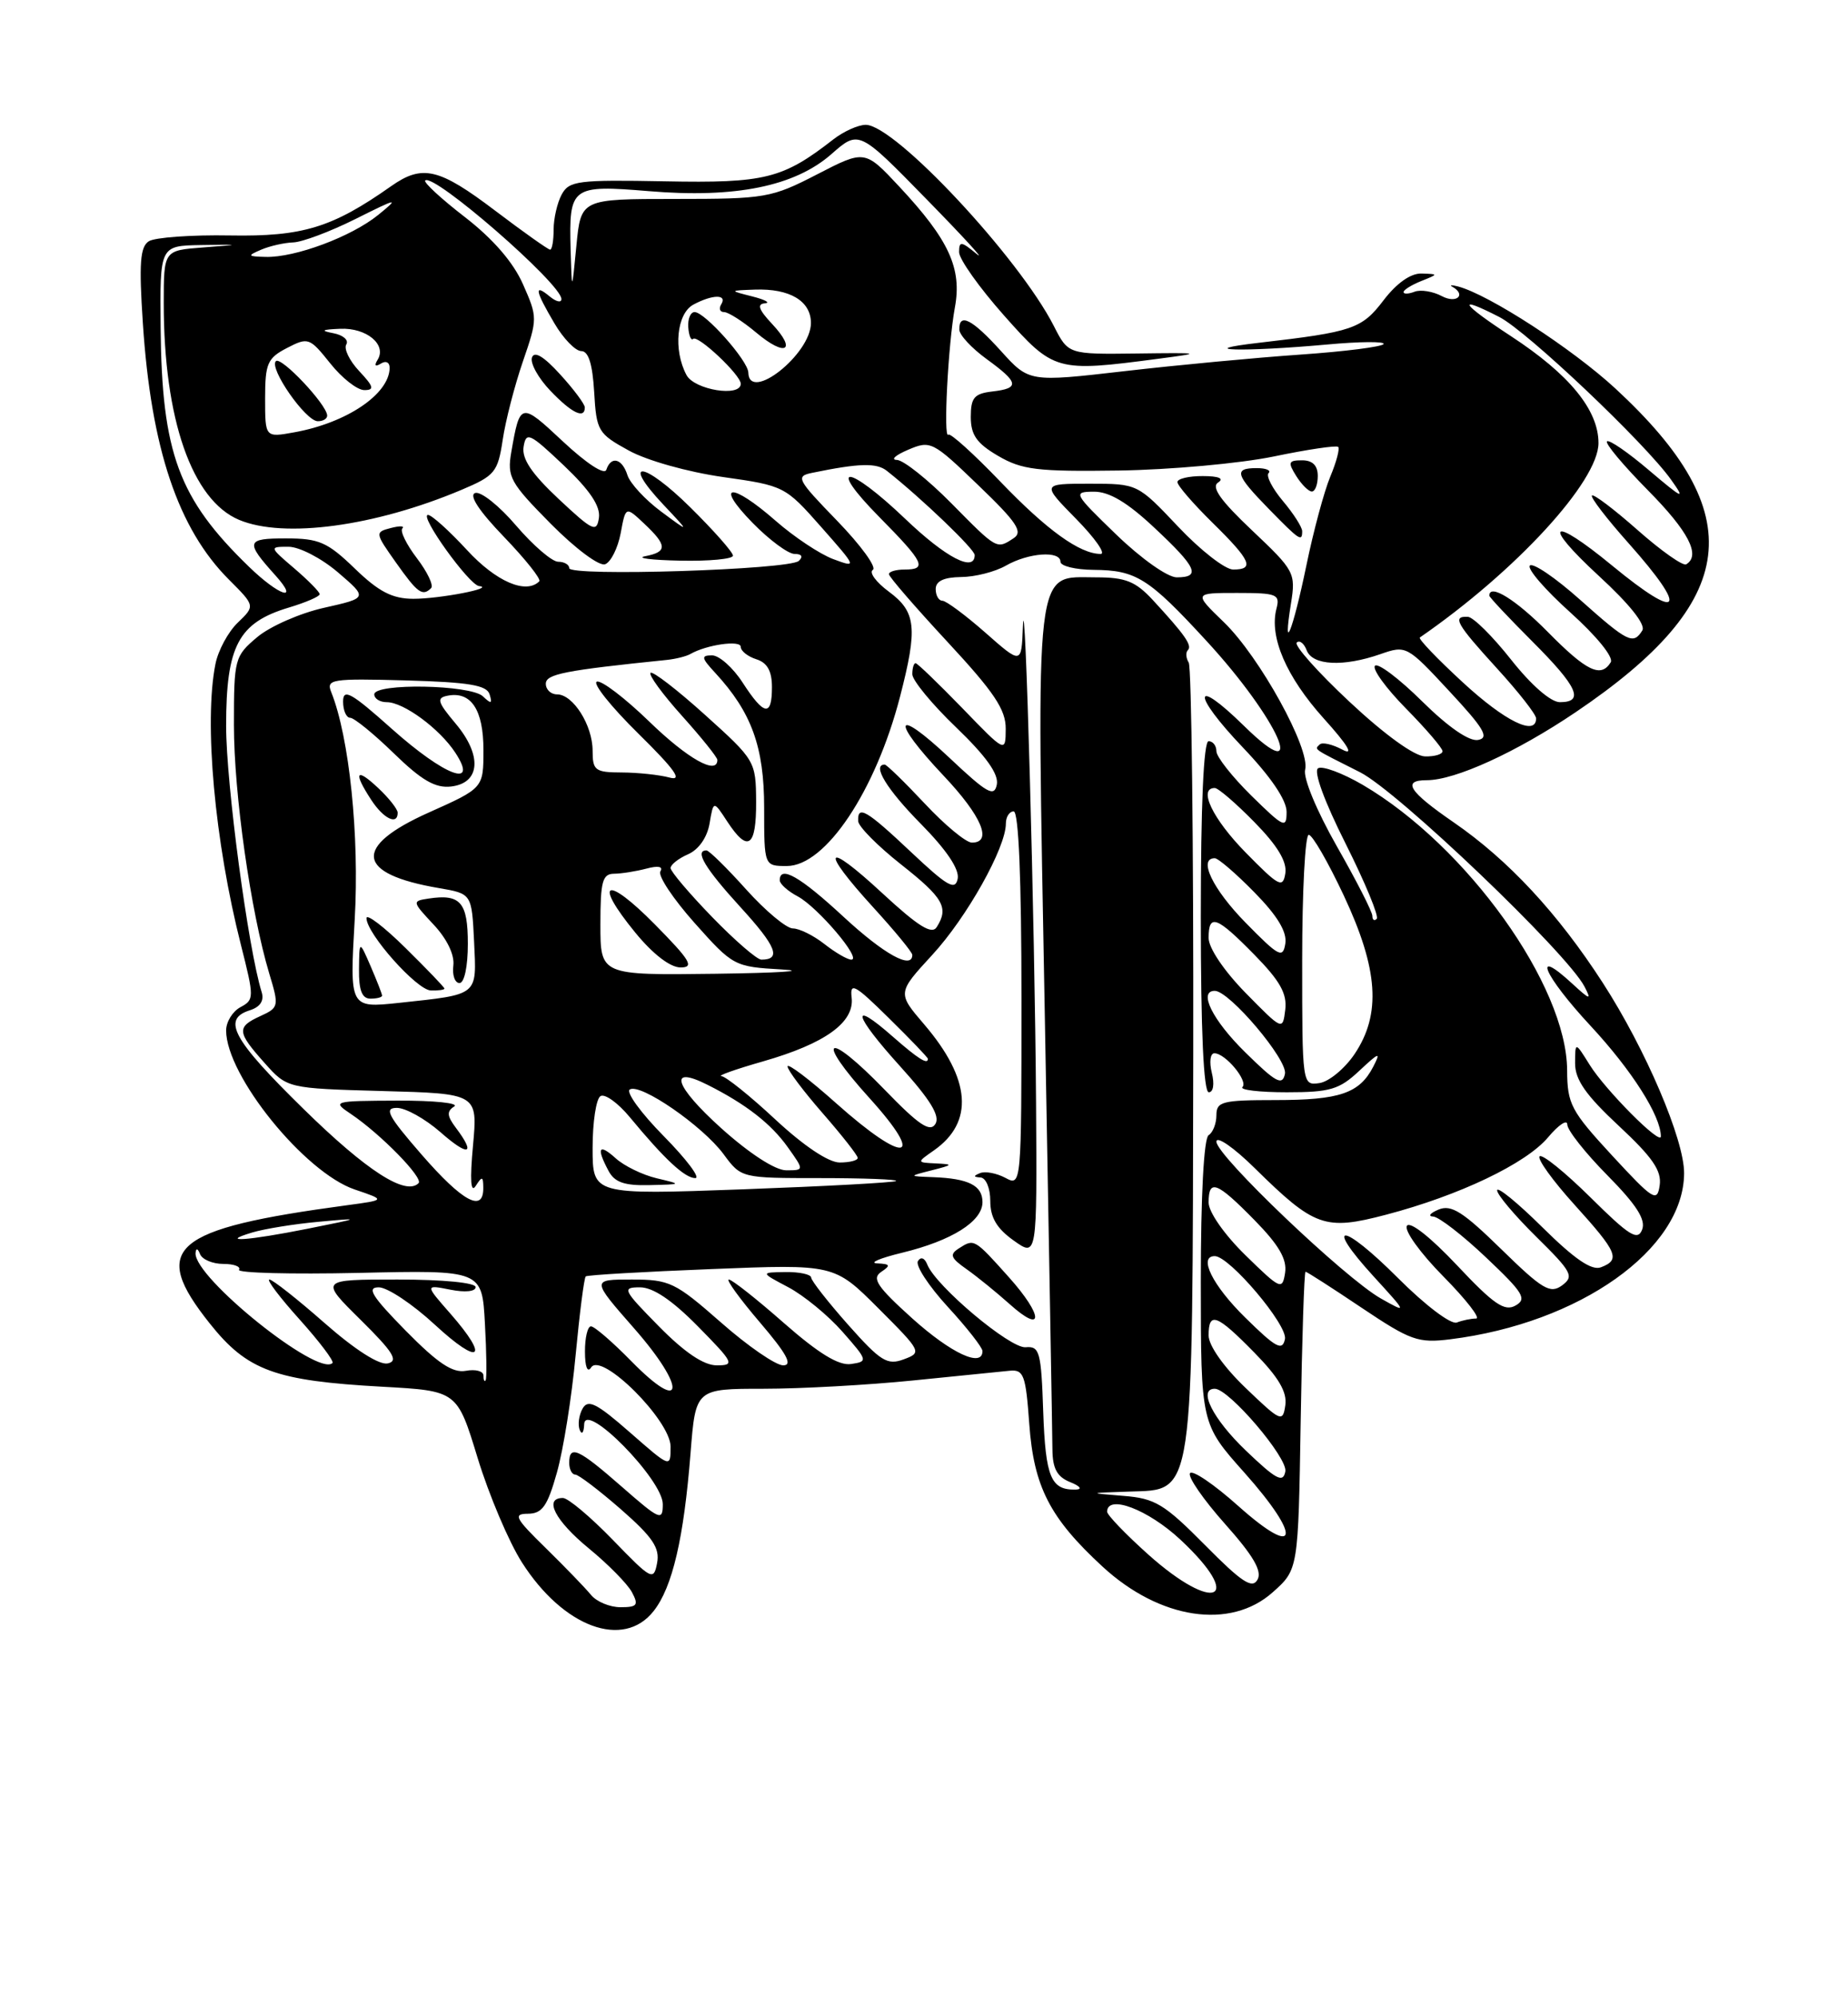 <?xml version="1.0" encoding="UTF-8" standalone="no"?>
<!DOCTYPE svg PUBLIC "-//W3C//DTD SVG 1.1//EN" "http://www.w3.org/Graphics/SVG/1.1/DTD/svg11.dtd" >
<svg xmlns="http://www.w3.org/2000/svg" xmlns:xlink="http://www.w3.org/1999/xlink" version="1.1" viewBox="0 0 237 256">
 <g >
 <path fill="currentColor"
d=" M 83.83 206.49 C 86.24 203.43 87.70 197.17 88.56 186.25 C 89.21 178.00 89.21 178.00 97.93 178.00 C 102.73 178.00 111.34 177.52 117.08 176.94 C 122.81 176.36 128.40 175.80 129.50 175.69 C 131.29 175.52 131.55 176.25 132.00 182.50 C 132.58 190.56 134.63 194.56 141.40 200.80 C 148.75 207.57 157.80 208.93 163.23 204.08 C 166.50 201.17 166.50 201.17 166.81 182.08 C 166.98 171.59 167.26 163.00 167.43 163.00 C 167.60 163.00 170.83 165.07 174.61 167.61 C 180.91 171.83 181.87 172.17 185.99 171.66 C 202.61 169.59 215.93 160.14 215.98 150.39 C 216.01 146.08 211.04 134.46 205.55 125.97 C 199.79 117.06 193.44 110.23 186.44 105.41 C 180.67 101.44 179.75 100.00 182.99 100.00 C 186.62 100.00 194.46 96.42 202.05 91.30 C 223.18 77.05 224.56 65.86 207.16 49.79 C 201.62 44.68 190.96 37.77 187.00 36.72 C 186.18 36.51 185.84 36.52 186.25 36.75 C 188.10 37.78 186.80 38.96 184.92 37.96 C 183.78 37.35 182.20 37.09 181.42 37.39 C 180.64 37.69 180.00 37.71 180.00 37.44 C 180.00 37.16 181.01 36.53 182.25 36.03 C 184.50 35.13 184.50 35.13 182.30 35.06 C 180.92 35.02 179.12 36.29 177.45 38.47 C 174.64 42.16 173.51 42.54 161.50 43.93 C 152.64 44.95 159.48 45.13 170.17 44.16 C 174.38 43.77 177.66 43.75 177.44 44.10 C 177.22 44.45 172.42 45.06 166.77 45.45 C 161.12 45.84 150.98 46.79 144.24 47.57 C 131.98 48.98 131.98 48.98 128.37 44.99 C 124.68 40.91 122.98 40.03 123.03 42.25 C 123.04 42.94 124.61 44.62 126.50 46.00 C 130.69 49.04 130.82 49.77 127.25 50.18 C 124.94 50.45 124.50 50.98 124.50 53.44 C 124.50 55.75 125.26 56.83 128.00 58.43 C 131.06 60.22 133.02 60.46 143.50 60.31 C 150.10 60.21 159.03 59.40 163.35 58.51 C 167.67 57.61 171.39 57.06 171.62 57.28 C 171.84 57.51 171.39 59.22 170.60 61.10 C 169.82 62.97 168.44 68.09 167.54 72.47 C 165.79 80.92 164.46 84.20 165.56 77.37 C 166.19 73.43 166.03 73.14 160.57 67.98 C 156.52 64.15 155.30 62.43 156.22 61.84 C 157.03 61.33 156.30 61.02 154.25 61.02 C 152.46 61.01 151.00 61.36 151.00 61.79 C 151.00 62.23 153.03 64.57 155.50 67.00 C 160.43 71.84 160.94 73.00 158.15 73.00 C 157.12 73.00 153.95 70.53 151.09 67.50 C 145.89 62.00 145.89 62.00 139.74 62.00 C 133.58 62.00 133.58 62.00 138.00 66.50 C 140.43 68.97 141.85 71.00 141.16 71.00 C 138.49 71.00 134.26 67.95 128.29 61.73 C 124.87 58.17 121.87 55.46 121.62 55.71 C 120.96 56.38 121.59 44.16 122.46 39.41 C 123.39 34.40 121.70 30.74 115.35 23.94 C 110.91 19.19 110.91 19.19 104.79 22.35 C 98.92 25.37 98.18 25.50 86.58 25.50 C 74.50 25.50 74.50 25.50 73.92 31.50 C 73.34 37.50 73.34 37.50 73.18 32.00 C 72.96 23.91 73.27 23.68 83.21 24.50 C 94.30 25.43 101.93 23.88 106.63 19.75 C 110.15 16.66 110.15 16.66 118.82 25.53 C 123.60 30.41 126.49 33.57 125.25 32.55 C 123.27 30.91 123.00 30.88 123.00 32.32 C 123.00 33.21 125.59 36.86 128.75 40.42 C 135.14 47.62 135.46 47.71 148.50 45.99 C 154.31 45.23 154.22 45.20 145.75 45.31 C 137.00 45.42 137.00 45.42 135.15 41.78 C 130.66 32.99 114.77 16.00 111.03 16.00 C 110.06 16.00 108.20 16.84 106.88 17.86 C 100.39 22.92 98.11 23.49 85.28 23.24 C 74.10 23.03 72.98 23.17 72.03 24.94 C 71.46 26.00 71.00 28.02 71.00 29.43 C 71.00 30.85 70.80 32.00 70.55 32.00 C 70.31 32.00 67.13 29.75 63.50 27.00 C 56.29 21.54 54.17 21.04 50.15 23.87 C 42.61 29.18 38.82 30.34 29.50 30.18 C 24.55 30.09 19.87 30.43 19.09 30.92 C 17.97 31.63 17.81 33.74 18.32 41.41 C 19.37 57.46 22.83 67.77 29.37 74.30 C 32.73 77.66 32.73 77.66 30.49 79.81 C 29.26 80.99 27.97 83.38 27.63 85.11 C 26.14 92.54 27.53 107.87 30.90 121.12 C 32.61 127.87 32.61 128.14 30.84 129.09 C 29.83 129.63 29.00 130.97 29.00 132.08 C 29.00 137.85 39.06 150.28 45.49 152.46 C 49.48 153.81 49.48 153.81 44.49 154.48 C 21.96 157.51 19.16 159.92 26.90 169.63 C 31.71 175.68 35.27 176.98 49.03 177.74 C 58.63 178.27 58.63 178.27 61.26 186.89 C 62.71 191.62 65.26 197.64 66.93 200.25 C 72.24 208.58 79.95 211.43 83.83 206.49 Z  M 167.00 68.08 C 167.00 67.57 165.89 65.83 164.53 64.22 C 163.17 62.60 162.34 60.99 162.69 60.64 C 163.05 60.29 162.36 60.00 161.17 60.00 C 158.18 60.00 158.42 60.83 162.70 65.21 C 166.68 69.28 167.00 69.49 167.00 68.08 Z  M 169.00 61.00 C 169.00 59.66 168.33 59.00 166.99 59.00 C 165.23 59.00 165.14 59.25 166.23 61.00 C 166.92 62.10 167.82 63.00 168.24 63.00 C 168.66 63.00 169.00 62.10 169.00 61.00 Z  M 75.79 204.42 C 75.08 203.55 72.47 200.85 70.00 198.43 C 66.04 194.56 65.77 194.03 67.72 194.02 C 69.54 194.00 70.21 193.05 71.42 188.75 C 72.24 185.86 73.32 179.10 73.82 173.71 C 74.33 168.33 74.91 163.78 75.12 163.60 C 75.33 163.42 82.59 163.00 91.25 162.66 C 106.99 162.03 106.99 162.03 112.65 167.69 C 118.20 173.24 118.26 173.36 115.90 174.23 C 113.79 175.02 112.93 174.48 108.78 169.81 C 106.19 166.89 104.05 164.16 104.03 163.75 C 104.01 163.34 102.54 163.02 100.75 163.04 C 97.50 163.09 97.50 163.09 101.10 164.99 C 103.08 166.04 106.21 168.60 108.05 170.70 C 111.30 174.39 111.33 174.51 109.14 174.83 C 107.57 175.06 105.00 173.49 100.54 169.58 C 97.05 166.51 93.87 164.00 93.47 164.00 C 93.08 164.00 94.87 166.47 97.46 169.50 C 100.91 173.54 101.70 175.00 100.44 175.00 C 99.49 175.00 95.90 172.53 92.46 169.50 C 86.59 164.35 85.87 164.00 81.01 164.00 C 75.83 164.00 75.83 164.00 81.35 170.29 C 88.08 177.96 87.78 181.41 80.99 174.49 C 78.57 172.02 76.23 170.00 75.79 170.00 C 75.36 170.00 75.01 171.46 75.02 173.25 C 75.02 175.19 75.34 176.01 75.81 175.27 C 77.12 173.22 86.00 182.06 86.00 185.42 C 86.00 188.16 86.00 188.16 80.78 183.59 C 76.50 179.84 75.41 179.30 74.71 180.55 C 74.24 181.39 74.08 182.62 74.35 183.29 C 74.62 183.95 74.88 183.62 74.92 182.54 C 75.04 179.53 85.00 189.66 85.00 192.79 C 85.00 194.99 84.65 194.85 79.77 190.58 C 74.16 185.67 73.00 185.14 73.00 187.50 C 73.00 188.32 73.35 189.00 73.77 189.00 C 74.19 189.00 76.83 191.01 79.64 193.46 C 83.72 197.03 84.64 198.41 84.27 200.34 C 83.83 202.65 83.56 202.50 78.60 197.38 C 75.73 194.42 72.85 192.00 72.19 192.00 C 69.69 192.00 71.18 194.90 75.50 198.45 C 77.98 200.48 80.47 203.01 81.04 204.07 C 81.93 205.74 81.73 206.00 79.57 206.00 C 78.20 206.00 76.50 205.29 75.79 204.42 Z  M 147.23 199.22 C 144.33 196.62 141.97 194.16 141.98 193.75 C 142.04 191.50 147.23 193.48 151.36 197.32 C 159.71 205.10 155.80 206.89 147.23 199.22 Z  M 154.54 198.04 C 149.32 192.77 148.14 192.05 144.08 191.73 C 139.50 191.36 139.50 191.36 144.80 191.18 C 153.20 190.89 152.93 192.71 153.03 135.09 C 153.07 108.08 152.81 85.51 152.45 84.93 C 152.09 84.34 152.04 83.62 152.34 83.33 C 152.93 82.74 151.94 81.34 147.83 76.89 C 145.63 74.52 144.34 74.00 140.60 74.00 C 132.59 74.00 132.91 71.23 134.00 130.54 C 134.52 159.12 134.96 183.98 134.97 185.78 C 134.99 188.24 135.57 189.29 137.25 189.97 C 138.51 190.47 138.84 190.89 138.00 190.92 C 134.78 191.02 134.09 189.39 133.79 180.97 C 133.53 173.23 133.33 172.52 131.53 172.68 C 129.54 172.85 120.03 164.86 118.92 162.08 C 118.58 161.22 118.09 161.04 117.72 161.64 C 117.38 162.20 119.10 164.83 121.55 167.50 C 124.00 170.16 126.00 172.72 126.00 173.17 C 126.00 175.34 121.98 173.46 117.00 168.99 C 112.49 164.92 111.77 163.86 113.00 163.03 C 114.26 162.19 114.18 162.01 112.50 161.93 C 111.40 161.88 112.83 161.26 115.68 160.57 C 122.07 159.02 126.00 156.55 126.00 154.08 C 126.00 151.95 124.22 151.05 119.67 150.88 C 116.50 150.76 116.50 150.76 119.50 150.00 C 122.24 149.30 122.29 149.23 120.03 149.12 C 117.55 149.00 117.55 149.00 119.77 147.45 C 124.94 143.83 124.52 138.31 118.54 131.32 C 115.07 127.27 115.07 127.27 119.57 122.38 C 123.99 117.59 129.00 108.65 129.00 105.56 C 129.00 104.70 129.45 104.00 130.00 104.00 C 130.64 104.00 131.00 112.68 131.00 128.04 C 131.00 151.98 130.99 152.07 128.94 150.97 C 127.81 150.37 126.35 150.09 125.69 150.36 C 124.81 150.72 124.82 150.86 125.75 150.92 C 126.45 150.97 127.00 152.30 127.00 153.93 C 127.00 156.05 127.83 157.46 130.00 159.00 C 133.00 161.14 133.00 161.14 132.87 141.32 C 132.72 118.62 131.46 73.08 131.18 80.33 C 131.00 85.17 131.00 85.17 126.36 81.08 C 123.81 78.84 121.33 77.00 120.86 77.00 C 120.39 77.00 120.00 76.33 120.00 75.50 C 120.00 74.48 121.04 73.99 123.25 73.96 C 125.04 73.95 127.62 73.29 129.00 72.50 C 131.90 70.84 136.00 70.55 136.00 72.00 C 136.00 72.55 137.91 73.02 140.25 73.04 C 145.70 73.08 147.30 74.08 154.71 82.13 C 163.98 92.18 168.04 101.38 159.52 93.02 C 152.93 86.56 152.82 88.91 159.38 95.79 C 162.97 99.55 165.00 102.54 165.00 104.05 C 165.00 106.24 164.66 106.08 160.50 102.00 C 158.03 99.57 156.00 97.00 156.00 96.29 C 156.00 95.58 155.55 95.00 155.00 95.00 C 154.36 95.00 154.00 103.17 154.00 117.50 C 154.00 132.11 154.36 140.00 155.02 140.00 C 155.61 140.00 155.77 138.94 155.41 137.50 C 155.07 136.12 155.21 135.00 155.74 135.00 C 157.15 135.00 160.11 138.56 159.34 139.33 C 158.97 139.70 161.53 140.00 165.03 140.00 C 170.59 140.00 171.76 139.65 174.32 137.25 C 176.90 134.84 177.12 134.77 176.11 136.73 C 174.34 140.14 171.81 141.00 163.57 141.00 C 156.74 141.00 156.00 141.19 156.00 142.94 C 156.00 144.01 155.55 145.16 155.00 145.50 C 154.39 145.88 154.00 153.26 154.00 164.31 C 154.01 182.50 154.01 182.50 159.58 188.74 C 167.03 197.10 166.53 199.92 158.82 193.04 C 155.70 190.25 152.90 188.35 152.61 188.83 C 152.32 189.30 154.34 192.22 157.10 195.32 C 160.74 199.40 161.89 201.38 161.27 202.47 C 160.60 203.69 159.25 202.80 154.54 198.04 Z  M 129.40 163.72 C 124.96 158.76 124.94 158.75 123.00 159.99 C 121.74 160.79 121.89 161.22 123.97 162.68 C 125.33 163.64 127.80 165.65 129.47 167.14 C 133.88 171.10 133.83 168.67 129.40 163.72 Z  M 159.74 185.89 C 155.52 181.84 153.60 178.00 155.79 178.00 C 157.61 178.00 165.17 186.86 164.84 188.60 C 164.55 190.12 163.67 189.65 159.74 185.89 Z  M 159.75 177.90 C 156.94 175.21 155.00 172.46 155.00 171.17 C 155.00 168.05 156.04 168.44 160.88 173.38 C 163.96 176.52 165.08 178.41 164.84 180.10 C 164.52 182.34 164.27 182.24 159.75 177.90 Z  M 62.00 176.31 C 62.00 175.74 60.99 175.47 59.75 175.70 C 58.05 176.01 56.16 174.75 52.03 170.56 C 47.69 166.14 46.98 165.00 48.58 165.00 C 49.68 165.00 52.93 167.16 55.79 169.81 C 61.55 175.13 62.85 174.18 57.75 168.36 C 54.50 164.66 54.50 164.66 57.75 165.30 C 59.64 165.68 61.00 165.54 61.00 164.97 C 61.00 164.41 56.83 164.00 51.00 164.00 C 41.01 164.00 41.01 164.00 46.25 169.17 C 50.42 173.29 51.14 174.43 49.74 174.75 C 48.65 175.00 45.55 173.02 41.63 169.58 C 38.14 166.51 34.95 164.00 34.55 164.00 C 34.14 164.00 35.89 166.31 38.44 169.14 C 40.98 171.97 42.87 174.47 42.64 174.70 C 40.81 176.53 24.86 163.73 25.08 160.61 C 25.13 159.94 25.36 159.99 25.66 160.75 C 25.94 161.44 27.28 162.00 28.64 162.00 C 30.00 162.00 30.91 162.34 30.65 162.75 C 30.40 163.16 37.31 163.34 46.01 163.15 C 61.82 162.79 61.82 162.79 62.19 169.65 C 62.40 173.42 62.44 176.69 62.28 176.92 C 62.13 177.15 62.00 176.87 62.00 176.31 Z  M 84.50 170.00 C 79.88 165.31 79.73 165.00 82.08 165.00 C 83.75 165.00 86.20 166.65 89.50 170.00 C 94.12 174.69 94.27 175.00 91.92 175.00 C 90.25 175.00 87.80 173.35 84.50 170.00 Z  M 159.70 168.88 C 155.49 164.75 153.64 161.00 155.79 161.00 C 157.67 161.00 165.17 169.86 164.79 171.64 C 164.46 173.20 163.64 172.76 159.70 168.88 Z  M 179.29 163.81 C 172.14 156.66 169.67 156.49 176.16 163.60 C 180.50 168.35 180.50 168.35 177.09 166.43 C 172.46 163.81 156.00 148.12 156.00 146.33 C 156.00 145.54 158.21 147.06 160.92 149.73 C 168.59 157.28 169.91 157.75 177.73 155.70 C 187.15 153.23 195.70 149.15 198.54 145.77 C 199.89 144.16 201.00 143.43 201.00 144.14 C 201.00 144.85 203.31 147.78 206.14 150.64 C 209.87 154.42 211.09 156.32 210.60 157.60 C 210.03 159.08 208.96 158.41 203.99 153.49 C 200.72 150.26 197.78 147.88 197.45 148.21 C 197.12 148.54 199.14 151.34 201.93 154.42 C 207.45 160.52 207.85 161.46 205.32 162.43 C 204.13 162.89 201.94 161.39 197.82 157.32 C 194.62 154.15 192.00 152.02 192.00 152.57 C 192.00 153.12 194.26 155.80 197.03 158.53 C 201.61 163.04 201.90 163.60 200.32 164.76 C 198.80 165.86 197.81 165.27 192.54 160.12 C 187.63 155.32 186.13 154.36 184.50 155.03 C 183.40 155.49 183.09 155.89 183.81 155.93 C 184.53 155.97 187.59 158.33 190.60 161.19 C 195.38 165.71 195.86 166.50 194.35 167.34 C 192.95 168.13 191.54 167.16 186.86 162.18 C 183.46 158.57 180.82 156.49 180.43 157.12 C 180.06 157.71 182.16 160.63 185.10 163.60 C 188.03 166.57 189.92 169.00 189.30 169.00 C 188.67 169.00 187.56 169.23 186.83 169.51 C 186.08 169.80 182.78 167.30 179.29 163.81 Z  M 159.72 160.88 C 157.01 158.23 155.00 155.35 155.00 154.13 C 155.00 151.06 156.05 151.46 160.88 156.38 C 164.01 159.57 165.07 161.39 164.81 163.13 C 164.46 165.39 164.23 165.29 159.72 160.88 Z  M 32.35 157.97 C 33.92 157.50 37.75 156.88 40.85 156.60 C 46.41 156.09 46.39 156.10 39.50 157.48 C 31.73 159.03 27.95 159.29 32.35 157.97 Z  M 54.08 148.00 C 49.74 143.01 49.21 142.00 50.90 142.00 C 52.02 142.00 54.52 143.40 56.47 145.10 C 60.09 148.29 61.08 148.02 58.47 144.56 C 57.32 143.03 57.27 142.45 58.25 141.82 C 58.94 141.39 55.67 141.05 51.00 141.07 C 42.71 141.10 42.56 141.15 45.00 142.78 C 48.81 145.34 54.34 150.99 53.68 151.65 C 52.03 153.30 47.01 150.06 38.95 142.16 C 29.82 133.22 28.42 130.64 32.04 129.49 C 33.37 129.07 33.90 128.26 33.56 127.17 C 31.83 121.64 29.00 100.46 29.00 93.04 C 29.00 82.77 30.57 79.81 37.05 77.87 C 39.22 77.22 41.00 76.45 41.00 76.16 C 41.00 75.88 39.54 74.39 37.75 72.86 C 34.52 70.10 34.51 70.08 37.00 70.08 C 38.38 70.08 41.21 71.54 43.34 73.36 C 47.17 76.64 47.17 76.64 41.57 77.90 C 38.50 78.58 34.63 80.28 32.99 81.66 C 30.09 84.10 30.00 84.44 30.00 92.91 C 30.00 101.76 32.15 116.85 34.53 124.78 C 35.80 128.97 35.76 129.15 33.42 130.22 C 30.32 131.63 30.38 132.27 33.92 136.23 C 36.83 139.50 36.83 139.50 49.05 139.84 C 61.27 140.17 61.27 140.17 60.66 146.84 C 60.25 151.26 60.37 153.00 61.01 152.00 C 61.83 150.72 61.97 150.76 61.98 152.25 C 62.01 155.48 59.34 154.04 54.08 148.00 Z  M 206.75 148.11 C 201.47 142.39 201.00 141.51 200.98 137.19 C 200.93 126.30 188.12 108.43 174.77 100.60 C 172.18 99.09 169.60 98.13 169.04 98.47 C 168.43 98.85 169.84 102.71 172.58 108.15 C 175.08 113.13 176.87 117.46 176.56 117.77 C 176.25 118.08 176.00 117.91 176.00 117.39 C 176.00 116.87 173.95 112.86 171.45 108.48 C 168.83 103.87 167.11 99.72 167.38 98.65 C 168.07 96.01 161.55 84.18 156.96 79.75 C 153.08 76.00 153.08 76.00 158.66 76.00 C 163.76 76.00 164.19 76.17 163.70 78.02 C 162.76 81.64 164.95 86.73 169.76 92.08 C 172.88 95.54 173.69 96.90 172.15 96.08 C 170.88 95.40 169.57 95.10 169.25 95.42 C 168.57 96.10 168.19 95.84 174.42 98.98 C 179.26 101.42 200.97 122.14 203.21 126.46 C 204.13 128.23 203.92 128.18 201.64 126.08 C 196.33 121.19 198.00 125.05 203.98 131.48 C 209.27 137.17 213.00 143.03 213.00 145.66 C 213.00 146.87 205.90 139.73 203.88 136.50 C 202.01 133.50 202.01 133.50 202.00 136.29 C 202.00 138.40 203.38 140.37 207.60 144.30 C 211.93 148.33 213.12 150.06 212.85 151.92 C 212.53 154.14 212.04 153.83 206.75 148.11 Z  M 76.00 147.13 C 76.00 143.82 76.45 140.84 77.01 140.49 C 77.57 140.15 79.25 141.36 80.76 143.18 C 85.22 148.57 87.83 151.00 89.17 151.00 C 89.86 151.00 88.04 148.58 85.12 145.62 C 82.20 142.66 80.24 139.97 80.77 139.64 C 82.13 138.80 90.11 144.30 92.80 147.94 C 95.06 151.00 95.06 151.00 105.20 151.00 C 110.77 151.00 115.15 151.17 114.92 151.37 C 114.69 151.57 105.84 152.05 95.25 152.44 C 76.00 153.14 76.00 153.14 76.00 147.13 Z  M 84.21 151.02 C 82.40 150.59 80.04 149.44 78.96 148.46 C 76.80 146.51 76.45 147.10 78.04 150.07 C 78.82 151.54 80.07 151.98 83.29 151.90 C 87.50 151.80 87.50 151.80 84.21 151.02 Z  M 92.50 144.61 C 86.48 139.19 85.62 136.46 90.75 139.05 C 95.65 141.51 98.88 144.02 101.03 147.04 C 103.14 150.00 103.14 150.00 100.82 150.00 C 99.42 150.00 96.11 147.85 92.50 144.61 Z  M 99.45 143.50 C 96.20 140.47 93.08 137.97 92.52 137.93 C 91.96 137.89 94.36 137.04 97.86 136.04 C 105.82 133.76 109.60 131.04 109.22 127.86 C 108.98 125.84 109.63 126.19 113.97 130.47 C 116.74 133.19 119.00 135.55 119.00 135.71 C 119.00 136.51 117.74 135.71 114.50 132.87 C 108.94 127.98 109.44 130.04 115.42 136.65 C 119.32 140.96 120.59 143.04 119.96 144.06 C 119.28 145.17 117.84 144.21 113.46 139.68 C 105.97 131.95 104.36 132.85 111.53 140.77 C 118.87 148.88 116.09 149.30 107.25 141.42 C 103.81 138.35 101.00 136.22 101.00 136.69 C 101.00 137.15 103.03 139.85 105.50 142.68 C 107.97 145.51 110.00 148.09 110.00 148.41 C 110.00 148.74 108.96 149.00 107.68 149.00 C 106.26 149.00 103.09 146.88 99.45 143.50 Z  M 159.70 134.88 C 155.49 130.75 153.64 127.00 155.79 127.00 C 157.67 127.00 165.17 135.86 164.79 137.64 C 164.46 139.20 163.64 138.76 159.70 134.88 Z  M 167.00 123.07 C 167.00 114.23 167.38 107.00 167.84 107.00 C 168.31 107.00 170.33 110.51 172.34 114.79 C 176.77 124.23 177.16 129.98 173.72 135.10 C 172.46 136.97 170.43 138.64 169.22 138.82 C 167.01 139.14 167.00 139.09 167.00 123.07 Z  M 159.75 127.27 C 156.97 124.43 155.00 121.51 155.00 120.22 C 155.00 117.05 156.02 117.43 160.87 122.37 C 164.16 125.72 165.08 127.36 164.83 129.42 C 164.50 132.10 164.49 132.09 159.75 127.27 Z  M 45.49 117.86 C 46.11 107.15 44.80 94.49 42.48 88.71 C 41.81 87.06 42.51 86.95 52.05 87.21 C 60.15 87.44 62.43 87.82 62.79 89.00 C 63.16 90.21 62.99 90.26 61.93 89.25 C 60.34 87.75 48.00 87.53 48.00 89.00 C 48.00 89.55 48.72 90.00 49.60 90.00 C 51.76 90.00 56.37 93.39 58.39 96.47 C 61.44 101.13 57.05 99.48 50.25 93.42 C 45.04 88.77 44.00 88.19 44.00 89.92 C 44.00 91.06 44.41 92.00 44.91 92.00 C 45.41 92.00 47.93 94.05 50.51 96.56 C 54.08 100.03 55.83 101.04 57.85 100.81 C 61.61 100.37 61.87 96.82 58.42 92.73 C 56.10 89.97 55.95 89.45 57.40 89.17 C 60.42 88.58 62.00 90.97 62.00 96.13 C 62.00 101.01 62.00 101.01 55.00 104.14 C 45.17 108.53 45.64 112.02 56.30 113.83 C 60.50 114.55 60.50 114.55 60.80 120.69 C 61.13 127.70 61.47 127.43 51.17 128.54 C 44.84 129.21 44.84 129.21 45.49 117.86 Z  M 49.00 127.61 C 49.00 127.40 48.34 125.72 47.54 123.86 C 46.08 120.50 46.08 120.50 46.04 124.25 C 46.01 126.93 46.43 128.00 47.50 128.00 C 48.33 128.00 49.00 127.83 49.00 127.61 Z  M 57.00 126.71 C 57.00 126.55 54.75 124.21 52.00 121.50 C 49.25 118.79 47.00 117.07 47.00 117.68 C 47.00 119.65 53.45 126.90 55.25 126.95 C 56.21 126.98 57.00 126.87 57.00 126.71 Z  M 60.00 120.97 C 60.00 115.64 59.05 114.55 54.97 115.17 C 52.83 115.49 52.85 115.56 55.60 118.50 C 57.32 120.33 58.31 122.38 58.14 123.75 C 57.98 124.99 58.34 126.00 58.93 126.00 C 59.55 126.00 60.00 123.88 60.00 120.97 Z  M 51.00 104.17 C 51.00 103.72 49.88 102.29 48.50 101.00 C 45.64 98.31 45.27 98.95 47.62 102.54 C 49.19 104.94 51.00 105.82 51.00 104.17 Z  M 77.00 118.50 C 77.00 112.98 77.26 112.00 78.75 111.99 C 79.71 111.98 81.58 111.68 82.91 111.33 C 84.40 110.93 85.08 111.06 84.69 111.69 C 84.35 112.24 86.33 115.21 89.08 118.30 C 94.01 123.83 94.16 123.91 100.29 124.26 C 103.70 124.46 99.86 124.70 91.75 124.81 C 77.00 125.00 77.00 125.00 77.00 118.50 Z  M 83.97 118.47 C 77.72 112.14 76.01 112.86 81.47 119.53 C 83.74 122.30 85.95 124.00 87.28 124.00 C 89.08 124.00 88.54 123.10 83.97 118.47 Z  M 91.31 117.52 C 88.39 114.51 86.00 111.69 86.00 111.26 C 86.00 110.83 87.01 110.03 88.25 109.49 C 89.61 108.89 90.69 107.34 91.00 105.55 C 91.50 102.59 91.50 102.59 93.27 105.30 C 95.92 109.34 97.00 108.59 96.97 102.75 C 96.94 97.57 96.85 97.42 90.42 91.63 C 86.84 88.40 83.69 85.98 83.43 86.24 C 83.16 86.51 84.98 88.99 87.47 91.76 C 89.96 94.53 92.00 97.07 92.00 97.40 C 92.00 99.40 88.19 97.26 83.27 92.49 C 80.14 89.46 77.11 87.15 76.54 87.37 C 75.97 87.58 78.36 90.58 81.86 94.02 C 86.56 98.65 87.61 100.13 85.86 99.66 C 84.56 99.31 81.81 99.02 79.75 99.01 C 76.32 99.00 76.00 98.76 76.00 96.22 C 76.00 92.96 73.50 89.00 71.44 89.00 C 70.65 89.00 70.00 88.39 70.00 87.64 C 70.00 86.40 72.37 85.93 85.55 84.58 C 86.68 84.46 88.03 84.12 88.55 83.82 C 90.63 82.63 95.00 82.01 95.00 82.91 C 95.00 83.44 95.90 84.15 97.00 84.50 C 98.40 84.94 99.00 86.01 99.00 88.07 C 99.00 91.91 98.00 91.75 95.24 87.49 C 94.00 85.57 92.23 84.00 91.32 84.00 C 89.88 84.00 89.94 84.32 91.73 86.25 C 96.39 91.30 98.00 95.74 98.00 103.53 C 98.00 111.00 98.00 111.00 100.91 111.00 C 105.87 111.00 112.29 101.40 115.43 89.28 C 117.71 80.47 117.49 78.42 114.00 75.84 C 112.35 74.62 111.42 73.36 111.94 73.04 C 112.46 72.72 110.40 69.89 107.37 66.76 C 102.19 61.42 102.00 61.04 104.18 60.60 C 110.21 59.36 112.43 59.30 113.75 60.36 C 118.27 63.94 125.00 70.40 125.00 71.14 C 125.00 73.40 121.31 71.49 116.09 66.50 C 108.71 59.46 105.87 59.28 112.78 66.28 C 118.53 72.10 118.96 73.00 116.00 73.00 C 114.90 73.00 114.00 73.27 114.00 73.59 C 114.00 73.92 117.38 77.82 121.50 82.26 C 127.50 88.72 129.00 90.95 128.98 93.42 C 128.96 96.50 128.96 96.50 123.40 90.75 C 120.33 87.59 117.64 85.00 117.42 85.00 C 117.19 85.00 117.00 85.64 117.00 86.42 C 117.00 87.19 119.52 90.26 122.61 93.22 C 126.47 96.93 128.10 99.22 127.84 100.56 C 127.51 102.21 126.60 101.69 121.73 97.10 C 114.68 90.47 114.15 92.16 121.00 99.41 C 125.90 104.59 127.34 108.00 124.64 108.00 C 123.89 108.00 121.17 105.75 118.60 103.00 C 116.02 100.25 113.71 98.00 113.46 98.00 C 111.79 98.00 113.73 101.18 118.10 105.60 C 121.40 108.95 123.06 111.42 122.82 112.63 C 122.51 114.18 121.51 113.61 116.88 109.25 C 111.10 103.80 109.96 103.14 110.06 105.25 C 110.09 105.94 112.56 108.43 115.56 110.80 C 121.00 115.09 121.71 116.34 120.13 118.83 C 119.50 119.83 117.75 118.73 113.14 114.47 C 105.74 107.62 105.06 108.71 112.00 116.31 C 114.75 119.32 117.00 122.05 117.00 122.39 C 117.00 124.32 113.37 122.31 108.17 117.50 C 102.62 112.36 100.00 110.86 100.00 112.83 C 100.00 113.29 101.03 114.22 102.30 114.89 C 104.88 116.27 110.59 123.00 109.18 123.00 C 108.68 123.00 107.13 122.10 105.73 121.00 C 104.33 119.90 102.51 119.00 101.68 119.00 C 100.86 119.00 98.16 116.75 95.69 114.00 C 93.22 111.25 90.93 109.00 90.60 109.00 C 89.04 109.00 90.42 111.30 94.97 116.28 C 99.58 121.32 100.24 123.00 97.64 123.00 C 97.08 123.00 94.23 120.53 91.31 117.52 Z  M 159.75 118.27 C 155.51 113.95 153.62 110.00 155.79 110.00 C 156.23 110.00 158.52 111.97 160.88 114.38 C 163.82 117.37 165.07 119.44 164.84 120.93 C 164.53 122.89 164.03 122.63 159.75 118.27 Z  M 159.75 109.27 C 155.51 104.95 153.62 101.00 155.79 101.00 C 156.23 101.00 158.52 102.97 160.88 105.38 C 163.82 108.37 165.07 110.44 164.84 111.93 C 164.53 113.89 164.03 113.63 159.75 109.27 Z  M 173.08 89.96 C 168.99 86.14 165.95 82.72 166.30 82.36 C 166.66 82.01 167.24 82.45 167.58 83.36 C 168.33 85.30 172.27 85.50 177.04 83.84 C 180.33 82.69 180.45 82.75 185.87 88.59 C 190.31 93.36 191.03 94.56 189.57 94.84 C 188.43 95.06 185.76 93.22 182.40 89.91 C 179.46 87.00 176.73 84.94 176.34 85.33 C 175.94 85.72 177.73 88.19 180.31 90.81 C 182.89 93.43 185.00 95.89 185.00 96.28 C 185.00 96.68 183.99 96.98 182.75 96.95 C 181.39 96.92 177.58 94.17 173.08 89.96 Z  M 187.59 87.45 C 184.33 84.45 181.86 81.87 182.09 81.71 C 194.41 73.21 205.00 61.69 205.00 56.79 C 205.00 52.54 201.26 47.98 193.78 43.09 C 187.34 38.88 186.65 37.74 192.30 40.64 C 195.84 42.46 210.98 56.79 214.32 61.50 C 216.20 64.13 215.85 63.98 211.51 60.30 C 208.80 57.99 206.36 56.31 206.09 56.57 C 205.83 56.84 208.18 59.64 211.31 62.81 C 216.55 68.10 218.15 71.19 216.25 72.33 C 215.84 72.58 213.04 70.61 210.03 67.95 C 207.02 65.29 204.38 63.29 204.16 63.51 C 203.94 63.73 206.06 66.49 208.88 69.65 C 216.64 78.37 215.60 79.77 206.76 72.50 C 198.87 66.00 197.60 66.96 205.04 73.81 C 208.98 77.43 211.08 80.06 210.62 80.81 C 209.46 82.67 208.77 82.33 202.65 76.88 C 199.49 74.06 196.59 72.09 196.20 72.49 C 195.82 72.89 198.15 75.59 201.38 78.49 C 204.76 81.53 206.97 84.25 206.57 84.89 C 205.31 86.93 203.47 86.04 198.50 81.00 C 194.42 76.86 191.00 74.74 191.00 76.35 C 191.00 76.54 193.47 79.17 196.50 82.20 C 202.33 88.02 203.23 90.00 200.05 90.00 C 198.88 90.00 196.38 87.82 193.80 84.56 C 191.43 81.56 188.94 79.09 188.25 79.06 C 186.20 78.96 186.76 79.95 192.00 85.69 C 194.75 88.70 197.00 91.57 197.00 92.08 C 197.00 94.41 192.99 92.44 187.59 87.45 Z  M 45.50 72.87 C 41.99 69.48 40.91 69.01 36.69 69.01 C 31.54 69.00 31.42 69.42 35.32 73.75 C 38.48 77.26 35.80 76.39 31.95 72.66 C 22.90 63.91 20.75 58.08 20.60 42.00 C 20.50 31.50 20.50 31.50 25.76 31.41 C 31.01 31.33 31.01 31.33 26.01 31.72 C 21.00 32.10 21.00 32.10 21.00 38.87 C 21.00 53.73 24.62 64.11 30.68 66.64 C 36.43 69.04 48.06 67.47 59.15 62.80 C 63.47 60.98 63.84 60.53 64.47 56.38 C 64.83 53.93 66.00 49.41 67.06 46.33 C 68.95 40.83 68.95 40.68 67.07 36.43 C 65.83 33.62 63.24 30.63 59.64 27.84 C 56.59 25.49 54.30 23.37 54.53 23.14 C 55.57 22.09 72.00 36.38 72.00 38.33 C 72.00 38.84 71.33 38.68 70.50 38.00 C 68.45 36.30 68.62 37.23 71.10 41.44 C 72.25 43.40 73.80 45.00 74.55 45.00 C 75.47 45.00 75.99 46.66 76.20 50.24 C 76.49 55.23 76.69 55.58 80.63 57.74 C 82.96 59.03 88.22 60.50 92.71 61.14 C 100.57 62.25 100.71 62.33 105.31 67.54 C 109.92 72.76 109.93 72.80 106.85 71.66 C 105.14 71.02 101.82 68.81 99.47 66.75 C 93.77 61.76 91.56 61.94 96.50 67.00 C 98.65 69.20 101.08 71.00 101.90 71.00 C 102.82 71.00 103.03 71.34 102.45 71.89 C 101.24 73.03 73.00 73.92 73.00 72.82 C 73.00 72.37 72.36 72.00 71.58 72.00 C 70.80 72.00 68.38 69.92 66.20 67.38 C 64.03 64.83 61.66 62.95 60.94 63.19 C 60.10 63.47 61.43 65.49 64.64 68.82 C 67.39 71.68 69.43 74.24 69.16 74.51 C 67.46 76.21 63.62 74.55 59.89 70.50 C 57.61 68.03 55.36 66.00 54.89 66.00 C 53.70 66.00 60.15 74.97 61.44 75.12 C 63.62 75.36 56.36 76.76 53.00 76.75 C 50.31 76.74 48.58 75.85 45.50 72.87 Z  M 55.29 75.38 C 55.63 75.03 54.81 73.31 53.46 71.54 C 52.11 69.77 51.28 68.06 51.60 67.73 C 51.93 67.40 51.26 67.38 50.11 67.68 C 48.07 68.21 48.09 68.30 50.77 72.09 C 53.55 76.02 54.18 76.48 55.29 75.38 Z  M 79.60 68.34 C 80.24 64.88 80.24 64.88 82.62 67.12 C 85.58 69.90 85.61 70.74 82.75 71.29 C 81.51 71.53 83.54 71.79 87.25 71.86 C 90.96 71.94 94.00 71.65 94.00 71.22 C 94.00 70.78 91.54 68.00 88.52 65.02 C 82.53 59.10 79.54 58.80 85.07 64.68 C 88.50 68.32 88.50 68.32 84.79 65.57 C 82.75 64.06 80.81 61.96 80.47 60.91 C 79.79 58.76 78.37 58.39 77.76 60.21 C 77.53 60.92 75.22 59.41 72.20 56.59 C 66.77 51.51 66.69 51.52 65.57 57.95 C 65.02 61.14 65.42 61.86 70.62 67.12 C 73.80 70.33 76.86 72.61 77.61 72.32 C 78.34 72.04 79.24 70.25 79.60 68.34 Z  M 75.00 52.22 C 75.00 51.80 73.57 49.88 71.83 47.98 C 69.73 45.67 68.52 44.95 68.22 45.83 C 67.98 46.56 69.04 48.47 70.58 50.08 C 73.32 52.95 75.00 53.76 75.00 52.22 Z  M 143.16 68.52 C 137.66 63.20 137.58 63.04 140.29 63.02 C 142.25 63.01 144.57 64.38 148.04 67.64 C 153.49 72.73 154.06 74.00 150.91 74.00 C 149.74 74.00 146.35 71.60 143.16 68.52 Z  M 122.00 64.50 C 119.01 61.48 115.88 58.98 115.03 58.95 C 114.19 58.93 114.83 58.34 116.46 57.65 C 119.34 56.42 119.61 56.56 125.46 62.19 C 130.41 66.94 131.23 68.17 130.00 68.98 C 127.81 70.42 127.90 70.48 122.00 64.50 Z  M 34.00 51.07 C 34.00 46.58 34.30 45.90 36.81 44.60 C 39.52 43.20 39.71 43.27 42.35 46.57 C 43.85 48.46 45.82 50.00 46.72 50.00 C 48.05 50.00 47.93 49.55 46.07 47.57 C 44.82 46.24 44.07 44.70 44.41 44.15 C 44.75 43.59 44.01 42.95 42.76 42.71 C 41.04 42.38 41.25 42.24 43.63 42.14 C 47.00 41.99 49.63 44.17 48.43 46.11 C 47.96 46.87 48.12 47.05 48.85 46.60 C 49.50 46.19 49.99 46.45 49.97 47.19 C 49.89 50.54 44.45 54.20 37.75 55.41 C 34.00 56.09 34.00 56.09 34.00 51.07 Z  M 41.96 53.25 C 41.88 51.81 36.04 45.63 35.38 46.29 C 34.47 47.20 39.20 53.98 40.75 53.99 C 41.44 54.00 41.98 53.66 41.96 53.25 Z  M 88.04 48.07 C 86.32 44.85 86.78 40.19 88.93 39.04 C 91.39 37.72 93.30 37.70 92.50 39.00 C 92.16 39.55 92.32 40.00 92.86 40.00 C 93.40 40.00 95.25 41.18 96.97 42.62 C 100.75 45.81 102.26 44.97 99.00 41.50 C 97.31 39.70 97.05 38.97 98.08 38.88 C 98.86 38.82 98.15 38.42 96.50 38.00 C 93.50 37.24 93.50 37.24 96.82 37.12 C 101.28 36.96 104.00 38.58 104.00 41.40 C 104.00 45.39 96.06 51.66 95.97 47.75 C 95.93 46.22 90.40 40.00 89.08 40.00 C 88.55 40.00 88.19 40.88 88.27 41.96 C 88.35 43.03 88.63 43.70 88.89 43.44 C 89.47 42.86 95.00 48.06 95.00 49.19 C 95.00 50.94 89.06 49.98 88.04 48.07 Z  M 33.50 32.00 C 34.60 31.53 36.45 31.11 37.61 31.07 C 38.77 31.03 42.37 29.68 45.61 28.06 C 51.03 25.35 51.26 25.31 48.50 27.55 C 45.06 30.34 37.84 33.03 34.07 32.93 C 31.74 32.87 31.68 32.78 33.50 32.00 Z  M 71.65 63.96 C 68.19 60.72 66.90 58.80 67.15 57.26 C 67.47 55.29 67.92 55.50 72.31 59.66 C 75.64 62.82 77.02 64.87 76.81 66.36 C 76.53 68.30 76.04 68.07 71.65 63.96 Z "/>
</g>
</svg>